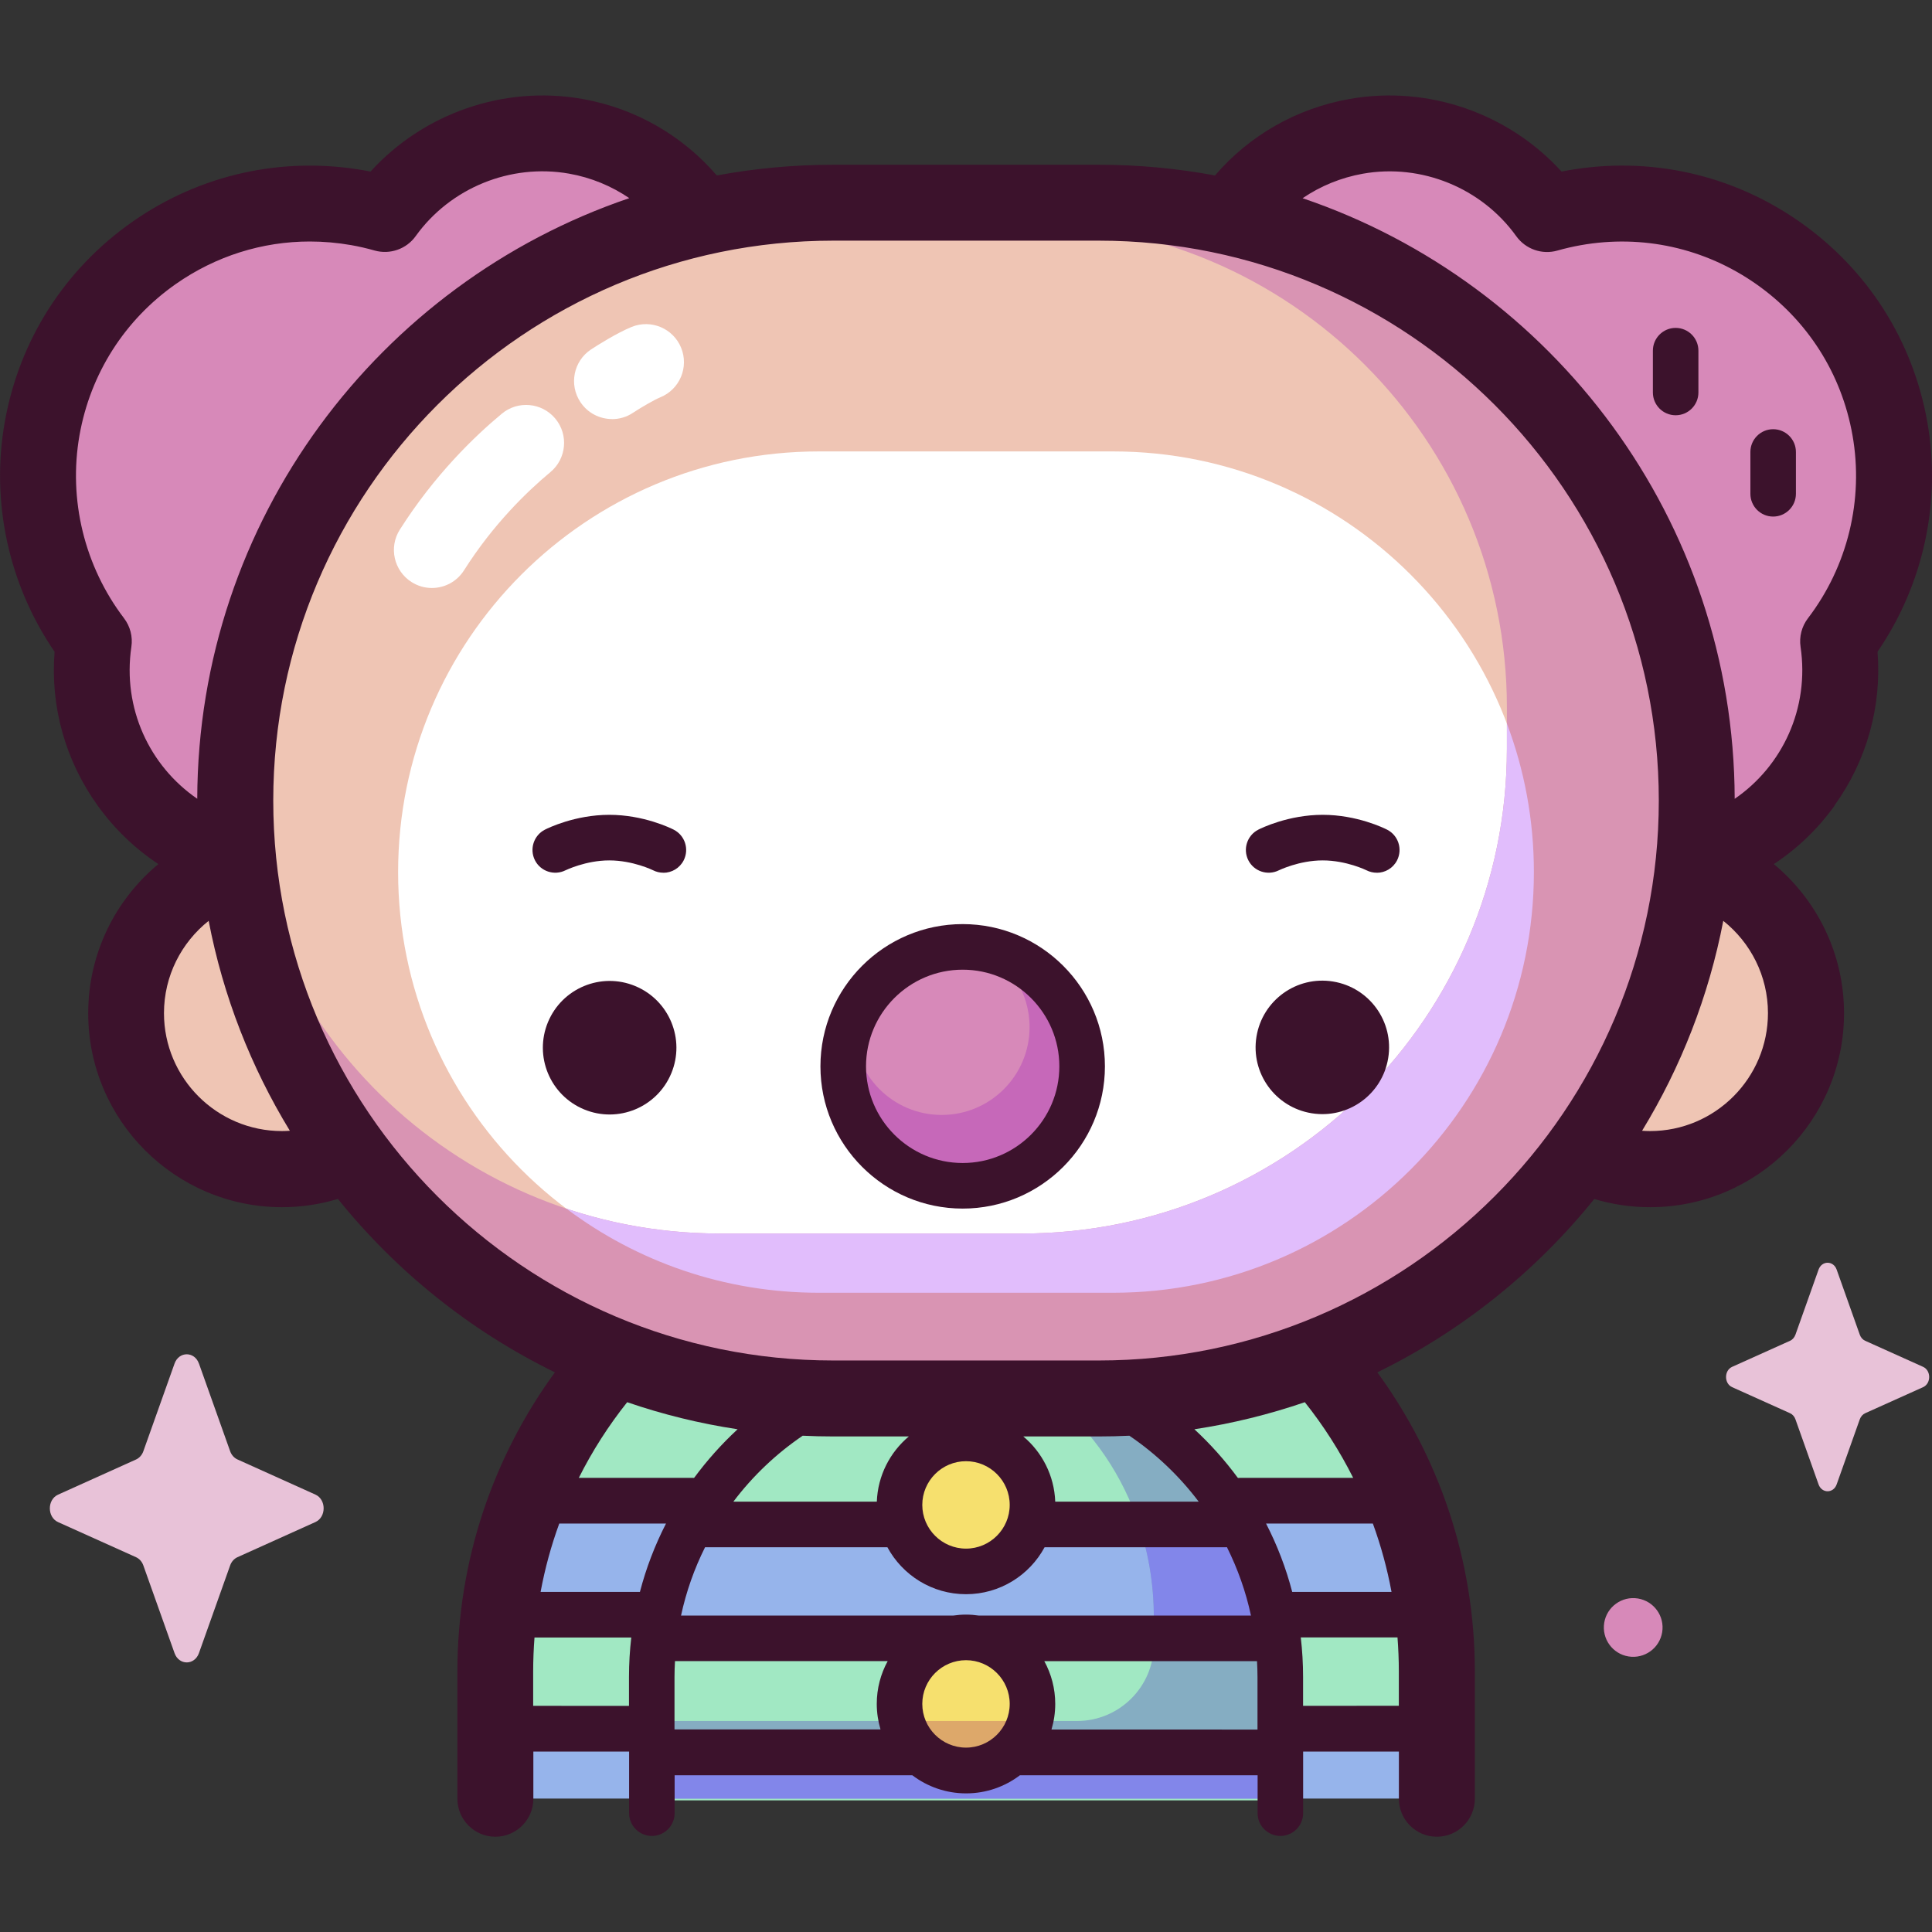 <!-- Generated by IcoMoon.io -->
<svg version="1.1" xmlns="http://www.w3.org/2000/svg" width="32" height="32" viewBox="0 0 32 32">
<rect x="0" y="0" width="32" height="32" fill="#333333" stroke="none"/>
<title>clown</title>
<path fill="#a1e8c3" d="M23.798 27.682c0-0.205-0.008-0.407-0.024-0.608h-2.585c-0.071-0.96-0.401-1.848-0.922-2.593h2.846c-1.222-2.711-3.947-4.598-7.113-4.598s-5.892 1.887-7.113 4.598h2.846c-0.521 0.745-0.852 1.632-0.922 2.593h-2.585c-0.015 0.201-0.024 0.403-0.024 0.608v0.648h2.593v1.49h10.411v-1.49h2.593v-0.648z"></path>
<path fill="#96b4eb" d="M23.7 26.445c-0.073-0.459-0.186-0.905-0.336-1.334h-14.727c-0.15 0.429-0.263 0.875-0.336 1.334h2.845l-0.241 0.672h10.052l-0.175-0.672z"></path>
<path fill="#96b4eb" d="M20.977 28.959v-0.035h-10.263v0.035h-2.512v0.831h15.597v-0.831z"></path>
<path fill="#d789b9" d="M19.869 5.969c-0.308-1.741 0.854-3.403 2.595-3.711 1.253-0.222 2.465 0.318 3.161 1.287 0.146-0.041 0.296-0.076 0.448-0.103 2.454-0.434 4.795 1.203 5.229 3.657 0.229 1.294-0.118 2.556-0.857 3.524 0.254 1.72-0.905 3.341-2.629 3.646-1.755 0.31-3.429-0.86-3.739-2.615-0.014-0.082-0.025-0.163-0.033-0.244-0.828-0.661-1.429-1.614-1.628-2.739-0.007-0.040-0.012-0.080-0.018-0.12-1.257-0.25-2.293-1.245-2.529-2.583z"></path>
<path fill="#d789b9" d="M12.131 5.969c0.308-1.741-0.854-3.403-2.595-3.711-1.253-0.222-2.465 0.318-3.161 1.287-0.146-0.041-0.296-0.076-0.448-0.103-2.454-0.434-4.795 1.203-5.229 3.657-0.229 1.294 0.118 2.556 0.857 3.524-0.254 1.72 0.905 3.341 2.629 3.646 1.755 0.31 3.429-0.86 3.739-2.615 0.014-0.082 0.025-0.163 0.033-0.244 0.828-0.661 1.429-1.614 1.628-2.739 0.007-0.040 0.012-0.080 0.018-0.12 1.257-0.25 2.293-1.245 2.529-2.583z"></path>
<path fill="#efc5b4" d="M28.049 14.301c0.036-0.342 0.054-0.689 0.054-1.040v-0c0-5.469-4.434-9.903-9.903-9.903h-4.401c-5.469 0-9.903 4.434-9.903 9.903v0c0 0.351 0.019 0.698 0.054 1.040-1.076 0.312-1.863 1.304-1.863 2.48 0 1.426 1.156 2.582 2.583 2.582 0.406 0 0.791-0.094 1.133-0.261 1.802 2.462 4.712 4.061 7.996 4.061h4.401c3.284 0 6.195-1.599 7.996-4.061 0.342 0.167 0.726 0.261 1.133 0.261 1.426 0 2.582-1.156 2.582-2.582-0-1.177-0.787-2.169-1.863-2.48z"></path>
<path fill="#fff" d="M18.438 21.413h-4.876c-3.848 0-6.968-3.12-6.968-6.968s3.12-6.968 6.968-6.968h4.876c3.848 0 6.968 3.12 6.968 6.968s-3.12 6.968-6.968 6.968z"></path>
<path fill="#d994b3" d="M18.201 3.693h-1.27c4.434 0 8.028 3.594 8.028 8.028v0.682c0 4.434-3.594 8.028-8.028 8.028h-5.006c-4.243 0-7.717-3.292-8.008-7.461-0.013 0.207-0.020 0.415-0.020 0.625v0c0 5.469 4.434 9.903 9.903 9.903h4.401c5.469 0 9.903-4.434 9.903-9.903v-0c0-5.469-4.434-9.903-9.903-9.903z"></path>
<path fill="#e1bdfc" d="M24.959 12.403c0 4.434-3.594 8.028-8.028 8.028h-5.006c-0.889 0-1.744-0.145-2.543-0.412 1.164 0.875 2.612 1.393 4.18 1.393h4.876c3.848 0 6.968-3.12 6.968-6.968 0-0.866-0.158-1.694-0.447-2.459v0.417z"></path>
<path fill="#d789b9" d="M16.521 15.774c1.046 0.317 1.637 1.422 1.32 2.467s-1.422 1.637-2.467 1.32c-1.046-0.317-1.637-1.422-1.32-2.467s1.422-1.637 2.467-1.32z"></path>
<path fill="#c668b9" d="M16.243 15.706c0.48 0.238 0.81 0.733 0.81 1.305 0 0.804-0.652 1.456-1.456 1.456s-1.456-0.652-1.456-1.456c0-0.063 0.005-0.125 0.012-0.186-0.119 0.255-0.186 0.538-0.186 0.838 0 1.093 0.886 1.979 1.979 1.979s1.979-0.886 1.979-1.979c0-0.992-0.729-1.813-1.681-1.956z"></path>
<path fill="#f6e06e" d="M16.171 23.836c0.6 0.097 1.008 0.663 0.911 1.263s-0.663 1.008-1.263 0.911c-0.6-0.097-1.008-0.663-0.911-1.263s0.663-1.008 1.263-0.911z"></path>
<path fill="#f6e06e" d="M17.101 28.222c0 0.608-0.493 1.101-1.101 1.101s-1.101-0.493-1.101-1.101c0-0.608 0.493-1.101 1.101-1.101s1.101 0.493 1.101 1.101z"></path>
<path fill="#dda86a" d="M15.365 29.107c0.313 0.188 0.625 0.25 1 0.188 0.322-0.121 0.644-0.423 0.799-0.79h-2.201c0.079 0.23 0.202 0.442 0.402 0.602z"></path>
<path fill="#85adc2" d="M16.546 22.622c1.506 0.677 2.565 2.284 2.565 4.16v0.451c0 0.703-0.57 1.272-1.272 1.272h-0.675c-0.155 0.367-0.477 0.669-0.799 0.79-0.375 0.063-0.688 0-1-0.188-0.2-0.16-0.323-0.372-0.402-0.602h-4.168v1.285h10.411v-1.992c-0-2.69-2.041-4.904-4.659-5.177z"></path>
<path fill="#8286ea" d="M19.111 27.041h2.039c-0.097-0.666-0.321-1.291-0.645-1.85h-1.662c0.173 0.495 0.268 1.031 0.268 1.591z"></path>
<path fill="#8286ea" d="M10.795 29.072h10.411v0.718h-10.411z"></path>
<path fill="#e8c2d8" d="M3.295 22.584l0.517 1.453c0.022 0.062 0.066 0.111 0.121 0.136l1.291 0.582c0.182 0.082 0.182 0.373 0 0.455l-1.291 0.582c-0.055 0.025-0.099 0.074-0.121 0.136l-0.517 1.453c-0.073 0.205-0.331 0.205-0.404 0l-0.517-1.453c-0.022-0.062-0.066-0.111-0.121-0.136l-1.291-0.581c-0.182-0.082-0.182-0.373 0-0.455l1.291-0.582c0.055-0.025 0.099-0.074 0.121-0.136l0.517-1.453c0.073-0.205 0.331-0.205 0.404-0z"></path>
<path fill="#e8c2d8" d="M30.421 21.029l0.383 1.078c0.016 0.046 0.049 0.083 0.090 0.101l0.958 0.431c0.135 0.061 0.135 0.276 0 0.337l-0.958 0.431c-0.041 0.018-0.073 0.055-0.090 0.101l-0.383 1.078c-0.054 0.152-0.246 0.152-0.3 0l-0.383-1.078c-0.016-0.046-0.049-0.083-0.090-0.101l-0.958-0.431c-0.135-0.061-0.135-0.276 0-0.337l0.958-0.431c0.041-0.018 0.073-0.055 0.090-0.101l0.383-1.078c0.054-0.152 0.246-0.152 0.3 0z"></path>
<path fill="#d789b9" d="M27.129 26.476c0.265 0.043 0.445 0.293 0.402 0.558s-0.293 0.445-0.558 0.402c-0.265-0.043-0.445-0.293-0.402-0.558s0.293-0.445 0.558-0.402z"></path>
<path fill="#3c122c" d="M15.945 20.018c-1.299 0-2.356-1.057-2.356-2.356s1.057-2.356 2.356-2.356c1.299 0 2.356 1.057 2.356 2.356s-1.057 2.356-2.356 2.356zM15.945 16.061c-0.883 0-1.601 0.718-1.601 1.601s0.718 1.601 1.601 1.601c0.883 0 1.601-0.718 1.601-1.601s-0.718-1.601-1.601-1.601z"></path>
<path fill="#3c122c" d="M10.987 14.455c-0.058 0-0.116-0.013-0.171-0.041-0.002-0.001-0.332-0.163-0.724-0.163s-0.722 0.163-0.726 0.164c-0.186 0.093-0.413 0.018-0.506-0.167s-0.020-0.411 0.165-0.506c0.049-0.025 0.498-0.246 1.067-0.246s1.018 0.221 1.067 0.246c0.186 0.095 0.259 0.322 0.165 0.508-0.067 0.131-0.199 0.206-0.336 0.206z"></path>
<path fill="#3c122c" d="M22.803 14.455c-0.058 0-0.116-0.013-0.171-0.041-0.002-0.001-0.332-0.163-0.724-0.163s-0.722 0.163-0.726 0.164c-0.186 0.093-0.413 0.018-0.506-0.167s-0.020-0.411 0.165-0.506c0.049-0.025 0.498-0.246 1.067-0.246s1.018 0.221 1.067 0.246c0.186 0.095 0.259 0.322 0.165 0.508-0.067 0.131-0.199 0.206-0.336 0.206z"></path>
<path fill="#3c122c" d="M30.383 13.344c0.537-0.746 0.786-1.642 0.715-2.55 0.759-1.107 1.059-2.479 0.824-3.805-0.239-1.352-0.991-2.53-2.116-3.317s-2.49-1.089-3.842-0.849c-0.033 0.006-0.067 0.012-0.1 0.019-0.876-0.965-2.21-1.433-3.509-1.203-0.878 0.155-1.657 0.6-2.231 1.267-0.624-0.116-1.267-0.177-1.923-0.177h-4.401c-0.658 0-1.302 0.061-1.927 0.177-0.556-0.644-1.326-1.108-2.227-1.267-1.299-0.23-2.633 0.238-3.509 1.203-0.033-0.007-0.067-0.013-0.1-0.019-1.352-0.239-2.717 0.062-3.842 0.849s-1.877 1.965-2.116 3.318c-0.235 1.326 0.066 2.698 0.825 3.805-0.072 0.907 0.178 1.804 0.715 2.55 0.278 0.386 0.618 0.712 1.004 0.967-0.71 0.589-1.162 1.478-1.162 2.471 0 1.771 1.441 3.212 3.212 3.212 0.321 0 0.631-0.049 0.924-0.137 0.968 1.202 2.194 2.188 3.594 2.872-1.015 1.392-1.615 3.104-1.615 4.955v2.108c0 0.347 0.282 0.629 0.629 0.629s0.629-0.282 0.629-0.629v-0.781h1.586v1.020c0 0.208 0.169 0.377 0.377 0.377s0.377-0.169 0.377-0.377v-0.628h3.937c0.248 0.188 0.557 0.3 0.891 0.3s0.643-0.112 0.891-0.3h3.937v0.628c0 0.208 0.169 0.377 0.377 0.377s0.377-0.169 0.377-0.377v-1.020h1.586v0.781c0 0.347 0.282 0.629 0.629 0.629s0.629-0.282 0.629-0.629v-2.108c0-1.851-0.6-3.563-1.615-4.955 1.399-0.684 2.625-1.67 3.593-2.871 0.293 0.088 0.603 0.136 0.925 0.136 1.771 0 3.212-1.441 3.212-3.212 0-0.993-0.453-1.882-1.163-2.471 0.387-0.255 0.728-0.58 1.005-0.966zM2.055 10.241c-0.657-0.862-0.926-1.967-0.738-3.033 0.181-1.021 0.748-1.911 1.598-2.506 0.66-0.461 1.428-0.702 2.217-0.702 0.227 0 0.456 0.020 0.685 0.060 0.13 0.023 0.26 0.053 0.386 0.089 0.255 0.072 0.528-0.023 0.682-0.238 0.574-0.8 1.572-1.206 2.54-1.035 0.369 0.065 0.706 0.207 0.998 0.406-4.148 1.407-7.143 5.333-7.156 9.948-0.791-0.543-1.241-1.5-1.091-2.517 0.025-0.168-0.019-0.338-0.122-0.473zM4.67 18.734c-1.077 0-1.954-0.876-1.954-1.953 0-0.619 0.29-1.171 0.74-1.529 0.24 1.251 0.703 2.425 1.345 3.477-0.044 0.003-0.087 0.005-0.132 0.005zM12.217 23.673c-0.266 0.246-0.508 0.517-0.723 0.809-0.014-0.002-0.028-0.002-0.042-0.002h-1.866c0.224-0.447 0.493-0.867 0.802-1.255 0.588 0.202 1.199 0.353 1.829 0.448zM18.201 23.792c0.169 0 0.337-0.004 0.505-0.012 0.44 0.299 0.828 0.668 1.148 1.092h-2.376c-0.016-0.433-0.218-0.819-0.529-1.080zM23.048 26.367h-1.645c-0.103-0.396-0.249-0.775-0.433-1.132h1.769c0.133 0.365 0.237 0.743 0.309 1.132zM16.724 28.222c0 0.399-0.325 0.724-0.724 0.724s-0.724-0.325-0.724-0.724 0.325-0.724 0.724-0.724c0.399 0 0.724 0.325 0.724 0.724zM16.214 26.759c-0.070-0.010-0.141-0.016-0.214-0.016s-0.144 0.006-0.214 0.016h-4.506c0.086-0.398 0.22-0.777 0.398-1.132h3.020c0.25 0.463 0.74 0.778 1.302 0.778s1.052-0.315 1.302-0.778h3.004c0.005 0 0.011-0.001 0.016-0.001 0.177 0.355 0.313 0.735 0.398 1.133zM9.262 25.235h1.769c-0.183 0.357-0.329 0.736-0.432 1.132h-1.645c0.072-0.389 0.176-0.768 0.309-1.132zM16 25.65c-0.399 0-0.724-0.325-0.724-0.724s0.325-0.724 0.724-0.724 0.724 0.325 0.724 0.724-0.325 0.724-0.724 0.724zM14.523 24.872h-2.376c0.32-0.424 0.708-0.793 1.148-1.092 0.167 0.008 0.335 0.012 0.505 0.012h1.253c-0.311 0.261-0.514 0.647-0.53 1.080zM8.831 28.254v-0.572c0-0.189 0.008-0.375 0.022-0.56h1.603c-0.025 0.214-0.038 0.432-0.038 0.654v0.479zM11.172 27.775c0-0.088 0.003-0.175 0.008-0.262h3.523c-0.115 0.21-0.181 0.452-0.181 0.708 0 0.147 0.022 0.29 0.062 0.424h-3.412v-0.871zM17.416 28.646c0.040-0.134 0.062-0.277 0.062-0.424 0-0.256-0.066-0.498-0.181-0.708h3.523c0.005 0.087 0.008 0.174 0.008 0.262v0.871zM21.583 28.254v-0.479c0-0.221-0.013-0.439-0.038-0.654h1.602c0.014 0.185 0.022 0.372 0.022 0.56v0.572zM22.413 24.48h-1.862c-0.015 0-0.030 0.001-0.045 0.003-0.215-0.293-0.457-0.564-0.723-0.81 0.629-0.095 1.241-0.247 1.829-0.448 0.309 0.388 0.578 0.808 0.802 1.255zM18.201 22.534h-4.401c-5.114 0-9.274-4.16-9.274-9.274s4.16-9.274 9.274-9.274h4.401c5.114 0 9.274 4.16 9.274 9.274s-4.16 9.274-9.274 9.274zM27.33 18.734c-0.044 0-0.088-0.002-0.132-0.005 0.642-1.052 1.104-2.226 1.345-3.477 0.45 0.358 0.74 0.91 0.74 1.528 0 1.077-0.876 1.954-1.953 1.954zM28.732 13.231c-0.013-4.615-3.008-8.542-7.157-9.948 0.297-0.202 0.635-0.341 0.999-0.406 0.969-0.172 1.966 0.235 2.54 1.035 0.155 0.215 0.427 0.311 0.682 0.238 0.127-0.036 0.257-0.066 0.387-0.089 1.021-0.181 2.052 0.047 2.902 0.642s1.418 1.484 1.598 2.506c0.189 1.066-0.080 2.171-0.738 3.032-0.103 0.135-0.147 0.306-0.122 0.473 0.15 1.016-0.3 1.974-1.091 2.517z"></path>
<path fill="#3c122c" d="M29.369 8.556c-0.208 0-0.377-0.169-0.377-0.377v-0.693c0-0.208 0.169-0.377 0.377-0.377s0.377 0.169 0.377 0.377v0.693c0 0.208-0.169 0.377-0.377 0.377z"></path>
<path fill="#3c122c" d="M27.754 6.878c-0.208 0-0.377-0.169-0.377-0.377v-0.693c0-0.208 0.169-0.377 0.377-0.377s0.377 0.169 0.377 0.377v0.693c0 0.208-0.169 0.377-0.377 0.377z"></path>
<path fill="#3c122c" d="M10.521 16.332c0.564 0.234 0.832 0.881 0.598 1.445s-0.881 0.832-1.445 0.598c-0.564-0.234-0.832-0.881-0.598-1.445s0.881-0.832 1.445-0.598z"></path>
<path fill="#3c122c" d="M22.079 16.257c0.603 0.098 1.012 0.665 0.914 1.268s-0.665 1.012-1.268 0.914c-0.603-0.098-1.012-0.665-0.914-1.268s0.665-1.012 1.268-0.914z"></path>
<path fill="#fff" d="M10.138 6.941c-0.203 0-0.403-0.098-0.524-0.28-0.193-0.289-0.115-0.68 0.174-0.872 0.107-0.071 0.435-0.277 0.674-0.374 0.322-0.131 0.689 0.024 0.82 0.346s-0.024 0.689-0.346 0.82c-0.098 0.040-0.322 0.17-0.45 0.255-0.107 0.072-0.228 0.106-0.348 0.106z"></path>
<path fill="#fff" d="M7.153 9.739c-0.115 0-0.232-0.032-0.336-0.098-0.293-0.186-0.381-0.575-0.195-0.868 0.572-0.902 1.234-1.543 1.69-1.921 0.267-0.222 0.664-0.185 0.886 0.082s0.185 0.664-0.082 0.886c-0.386 0.321-0.947 0.863-1.431 1.627-0.12 0.189-0.324 0.292-0.532 0.292z"></path>
</svg>
